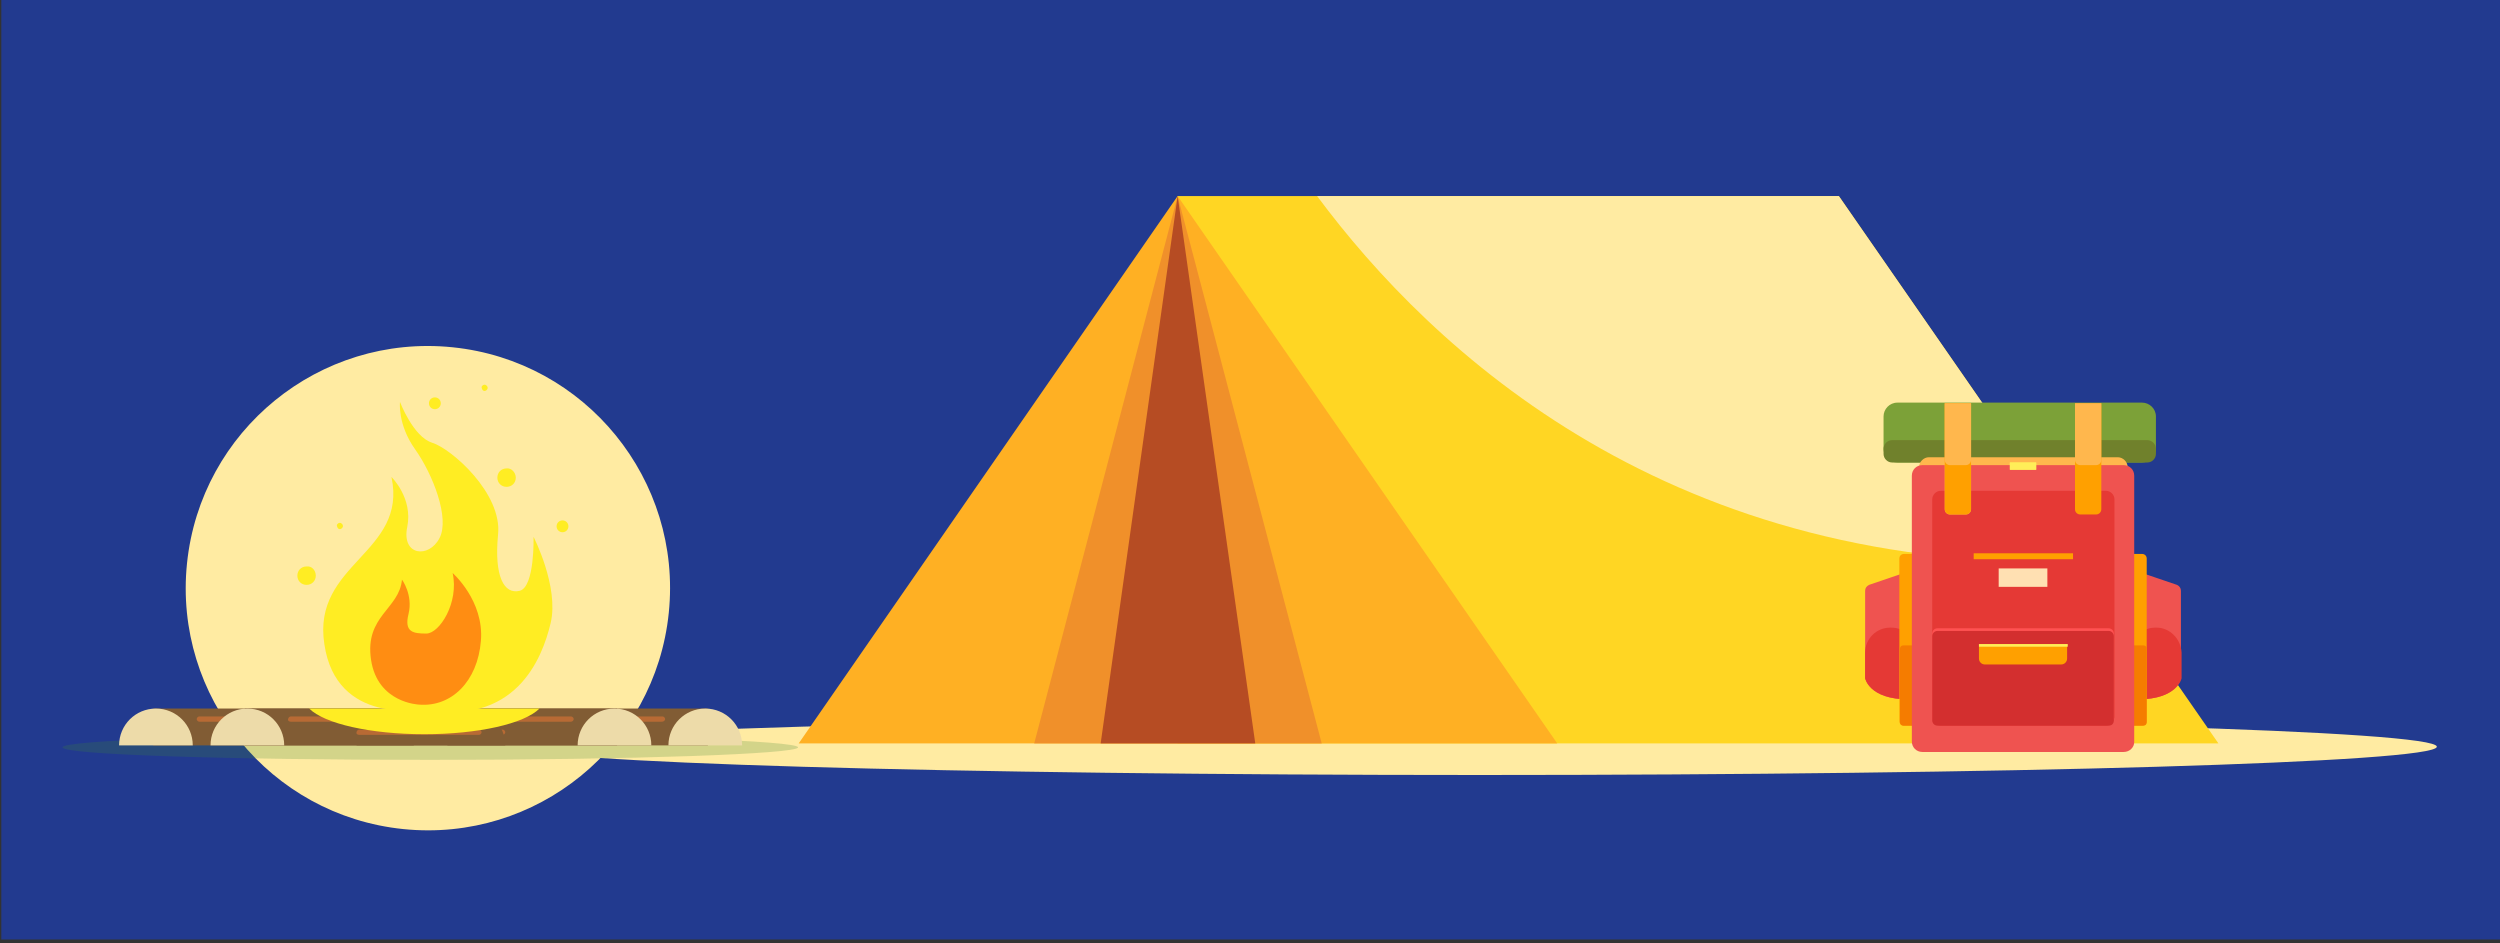 <?xml version="1.0" encoding="utf-8"?>
<!-- Generator: Adobe Illustrator 22.1.0, SVG Export Plug-In . SVG Version: 6.00 Build 0)  -->
<svg version="1.1" xmlns="http://www.w3.org/2000/svg" xmlns:xlink="http://www.w3.org/1999/xlink" x="0px" y="0px"
	 viewBox="0 0 380 143.4" style="enable-background:new 0 0 380 143.4;" xml:space="preserve">
<rect x="0" y="0" width="380" height="143.4" fill="#333333" stroke="none"/>
<style type="text/css">
	.st0{display:none;}
	.st1{display:inline;fill:#CB593E;}
	.st2{display:inline;fill:#CE6249;}
	.st3{display:inline;fill:#D06B53;}
	.st4{display:inline;fill:#D3745E;}
	.st5{display:inline;fill:#D67E69;}
	.st6{display:inline;fill:#D98774;}
	.st7{display:inline;fill:#DC907E;}
	.st8{display:inline;fill:#DF9989;}
	.st9{display:inline;fill:#E2A394;}
	.st10{fill:url(#SVGID_1_);}
	.st11{fill:#F6E3DF;}
	.st12{fill:#E8B5A9;}
	.st13{fill:#EEC8BF;}
	.st14{fill:#BCB48B;}
	.st15{fill:#6475B0;}
	.st16{fill:#92A18B;}
	.st17{fill:#CB593E;}
	.st18{fill:#DC907E;}
	.st19{fill:#D67E69;}
	.st20{fill:#D36D50;}
	.st21{fill:#C54629;}
	.st22{fill:#E2A394;}
	.st23{fill:#D06B53;}
	.st24{fill:#376FAA;}
	.st25{fill:#7EA879;}
	.st26{fill:#ECE0D6;}
	.st27{fill:#CFB098;}
	.st28{fill:#E5D4C7;}
	.st29{fill:#EBE4DF;}
	.st30{fill:#A98C76;}
	.st31{fill:#B49A87;}
	.st32{fill:#376384;}
	.st33{display:none;fill:#374F84;}
	.st34{display:none;fill:#376384;}
	.st35{display:none;fill:#373184;}
	.st36{fill:#374F84;}
	.st37{fill:#223A8F;}
	.st38{fill:#3A9FCC;}
	.st39{fill:#3BD9D9;}
	.st40{fill:#1A428A;}
	.st41{fill:#A3B3D0;}
	.st42{fill:#768EB9;}
	.st43{fill:#5F7BAD;}
	.st44{fill:#D1D9E8;}
	.st45{fill:#4868A1;}
	.st46{fill:#315595;}
	.st47{fill:url(#SVGID_2_);}
	.st48{fill:#FFEBA2;}
	.st49{fill:#FFD623;}
	.st50{fill:#FFB023;}
	.st51{fill:#F0902A;}
	.st52{fill:#B64C23;}
	.st53{opacity:0.23;fill:#408338;}
	.st54{fill:#815C34;}
	.st55{fill:#EDDBA9;}
	.st56{fill:#B86A34;}
	.st57{fill:#FFED23;}
	.st58{fill:#FF8D12;}
	.st59{fill:#7CA138;}
	.st60{fill:#70812C;}
	.st61{fill:#EF5350;}
	.st62{fill:#E53935;}
	.st63{fill:#FFA000;}
	.st64{fill:#F57C00;}
	.st65{fill:#FFB74D;}
	.st66{fill:#FF5252;}
	.st67{fill:#FFEE58;}
	.st68{fill:#D32F2F;}
	.st69{fill:#FFE0B2;}
	.st70{fill:url(#SVGID_3_);}
	.st71{fill:url(#SVGID_4_);}
</style>
<g id="Calque_2">
	<g id="Calque_4">
	</g>
	<g>
		<rect x="0.2" class="st37" width="380" height="142.8"/>
		<g>
			<g>
				<path class="st48" d="M370.4,113.5c0,2.4-65.1,4.3-145.5,4.3c-80.3,0-145.5-1.9-145.5-4.3c0-2.4,65.1-4.3,145.5-4.3
					C305.3,109.2,370.4,111.1,370.4,113.5z"/>
				<g>
					<g>
						<polygon class="st49" points="279.5,29.8 179,29.8 179,113 221.9,113 279.5,113 337.2,113 						"/>
						<polygon class="st50" points="121.4,113 179,29.8 236.7,113 						"/>
						<polygon class="st51" points="157.2,113 179,29.8 200.9,113 						"/>
						<polygon class="st52" points="167.3,113 179,29.8 190.8,113 						"/>
					</g>
					<path class="st48" d="M200.2,29.8C217.5,53.1,254,87.7,318,85.3l-38.5-55.5L200.2,29.8z"/>
				</g>
				<g>
					
						<ellipse transform="matrix(0.102 -0.995 0.995 0.102 -30.544 144.958)" class="st48" cx="65" cy="89.4" rx="36.8" ry="36.8"/>
					
						<ellipse transform="matrix(0.501 -0.865 0.865 0.501 -44.921 100.863)" class="st48" cx="65" cy="89.4" rx="27.5" ry="27.5"/>
					<g>
						<path class="st53" d="M121.3,113.6c0,1-25,1.9-55.9,1.9c-30.8,0-55.9-0.8-55.9-1.9s25-1.9,55.9-1.9
							C96.3,111.7,121.3,112.6,121.3,113.6z"/>
						<g>
							<g>
								<g>
									<path class="st54" d="M73.6,107.7c-3.1,0-5.6,2.5-5.6,5.6l5.6,0h5.6h28.4v-5.6L73.6,107.7z"/>
									<path class="st55" d="M101.6,113.3c0-3.1,2.5-5.6,5.6-5.6c3.1,0,5.6,2.5,5.6,5.6H101.6z"/>
									<path class="st56" d="M100.6,109.7H82.5c-0.2,0-0.4-0.2-0.4-0.4l0,0c0-0.2,0.2-0.4,0.4-0.4h18.2c0.2,0,0.4,0.2,0.4,0.4l0,0
										C101.1,109.5,100.9,109.7,100.6,109.7z"/>
									<path class="st56" d="M90.2,111.7H72.1c-0.2,0-0.4-0.2-0.4-0.4l0,0c0-0.2,0.2-0.4,0.4-0.4h18.2c0.2,0,0.4,0.2,0.4,0.4l0,0
										C90.7,111.5,90.5,111.7,90.2,111.7z"/>
								</g>
								<g>
									<path class="st54" d="M59.8,107.7c-3.1,0-5.6,2.5-5.6,5.6h5.6h5.6l28.4,0v-5.6H59.8z"/>
									<path class="st55" d="M87.8,113.3c0-3.1,2.5-5.6,5.6-5.6c3.1,0,5.6,2.5,5.6,5.6H87.8z"/>
									<path class="st56" d="M86.8,109.7l-18.2,0c-0.2,0-0.4-0.2-0.4-0.4l0,0c0-0.2,0.2-0.4,0.4-0.4h18.2c0.2,0,0.4,0.2,0.4,0.4
										l0,0C87.2,109.5,87,109.7,86.8,109.7z"/>
									<path class="st56" d="M76.4,111.7H58.2c-0.2,0-0.4-0.2-0.4-0.4l0,0c0-0.2,0.2-0.4,0.4-0.4l18.2,0c0.2,0,0.4,0.2,0.4,0.4
										l0,0C76.8,111.5,76.6,111.7,76.4,111.7z"/>
								</g>
							</g>
							<g>
								<g>
									<path class="st54" d="M57.3,107.7c3.1,0,5.6,2.5,5.6,5.6h-5.6h-5.6H23.3v-5.6L57.3,107.7z"/>
									<path class="st55" d="M29.3,113.3c0-3.1-2.5-5.6-5.6-5.6s-5.6,2.5-5.6,5.6H29.3z"/>
									<path class="st56" d="M30.3,109.7h18.2c0.2,0,0.4-0.2,0.4-0.4l0,0c0-0.2-0.2-0.4-0.4-0.4l-18.2,0c-0.2,0-0.4,0.2-0.4,0.4
										l0,0C29.9,109.5,30.1,109.7,30.3,109.7z"/>
									<path class="st56" d="M40.7,111.7l18.2,0c0.2,0,0.4-0.2,0.4-0.4l0,0c0-0.2-0.2-0.4-0.4-0.4H40.7c-0.2,0-0.4,0.2-0.4,0.4
										l0,0C40.3,111.5,40.5,111.7,40.7,111.7z"/>
								</g>
								<g>
									<path class="st54" d="M71.2,107.7c3.1,0,5.6,2.5,5.6,5.6l-5.6,0h-5.6H37.2v-5.6L71.2,107.7z"/>
									<path class="st55" d="M43.2,113.3c0-3.1-2.5-5.6-5.6-5.6c-3.1,0-5.6,2.5-5.6,5.6H43.2z"/>
									<path class="st56" d="M44.2,109.7h18.2c0.2,0,0.4-0.2,0.4-0.4l0,0c0-0.2-0.2-0.4-0.4-0.4H44.2c-0.2,0-0.4,0.2-0.4,0.4l0,0
										C43.7,109.5,43.9,109.7,44.2,109.7z"/>
									<path class="st56" d="M54.6,111.7h18.2c0.2,0,0.4-0.2,0.4-0.4l0,0c0-0.2-0.2-0.4-0.4-0.4l-18.2,0c-0.2,0-0.4,0.2-0.4,0.4
										l0,0C54.1,111.5,54.3,111.7,54.6,111.7z"/>
								</g>
							</g>
						</g>
						<path class="st57" d="M64.5,111.6c8.2,0,15.2-1.6,17.5-3.9H69.7h-2h-9.2h-2H47C49.3,110,56.3,111.6,64.5,111.6z"/>
						<g>
							<g>
								<path class="st57" d="M64.2,107.8c0,0-13.1,2.5-14.9-9.9C47.4,85.6,62,84.1,59.5,72.5c0,0,3.3,3.2,2.4,7.6
									c-0.9,4.4,3.3,4.8,4.9,1.7c1.6-3-1-9.7-3.7-13.5c-2.7-3.8-2.3-7.2-2.3-7.2s2,5.3,4.9,6.2c2.9,0.9,10.7,7.7,10,14
									c-0.6,6.3,0.9,9.1,3.3,8.5c2.3-0.6,2.1-8.2,2.1-8.2s3.9,7.6,2.6,13.1C82.4,100.2,78.3,110.5,64.2,107.8z"/>
								<path class="st58" d="M63.7,107.1c0,0-6.3-0.2-7.3-6.8c-1-6.7,4.3-7.7,4.7-12.2c0,0,1.7,2.3,1,5.2c-0.7,2.8,0.7,3,2.7,3
									c2,0,5-4.7,4-9.2c0,0,4.8,4.2,4.3,10.3C72.6,103.6,68.6,107.5,63.7,107.1z"/>
							</g>
							<path class="st57" d="M78.4,72.6c0,0.8-0.6,1.4-1.4,1.4c-0.8,0-1.4-0.6-1.4-1.4c0-0.8,0.6-1.4,1.4-1.4
								C77.7,71.1,78.4,71.8,78.4,72.6z"/>
							<path class="st57" d="M48,87.5c0,0.8-0.6,1.4-1.4,1.4c-0.8,0-1.4-0.6-1.4-1.4s0.6-1.4,1.4-1.4C47.4,86,48,86.7,48,87.5z"/>
							<path class="st57" d="M86.4,80c0,0.5-0.4,0.9-0.9,0.9s-0.9-0.4-0.9-0.9s0.4-0.9,0.9-0.9S86.4,79.5,86.4,80z"/>
							<path class="st57" d="M66.1,62.2c-0.5,0-0.9-0.4-0.9-0.9c0-0.5,0.4-0.9,0.9-0.9c0.5,0,0.9,0.4,0.9,0.9
								C67,61.8,66.6,62.2,66.1,62.2z"/>
							<path class="st57" d="M73.2,58.8c0.1-0.2,0.3-0.4,0.6-0.3c0.2,0.1,0.4,0.3,0.3,0.6c-0.1,0.2-0.3,0.4-0.6,0.3
								C73.3,59.3,73.2,59,73.2,58.8z"/>
							<path class="st57" d="M51.2,79.8c0.1-0.2,0.3-0.4,0.6-0.3c0.2,0.1,0.4,0.3,0.3,0.6c-0.1,0.2-0.3,0.4-0.6,0.3
								C51.3,80.3,51.2,80,51.2,79.8z"/>
						</g>
					</g>
				</g>
			</g>
			<g>
				<path class="st59" d="M325.6,70.3l-37.2,0c-1.1,0-2.1-0.9-2.1-2.1v-4.9c0-1.1,0.9-2.1,2.1-2.1l37.2,0c1.1,0,2.1,0.9,2.1,2.1v4.9
					C327.7,69.4,326.7,70.3,325.6,70.3z"/>
				<path class="st60" d="M326.4,70.3l-38.8,0c-0.7,0-1.3-0.6-1.3-1.3v-0.8c0-0.7,0.6-1.3,1.3-1.3l38.8,0c0.7,0,1.3,0.6,1.3,1.3V69
					C327.7,69.7,327.1,70.3,326.4,70.3z"/>
				<g>
					<g>
						<g>
							<path class="st61" d="M331.5,103.1V89.8c0-0.4-0.2-0.7-0.6-0.9l-4.7-1.6c-0.6-0.2-1.2,0.2-1.2,0.9v18.1
								C330.9,106.3,331.5,103.1,331.5,103.1z"/>
							<path class="st62" d="M327.8,95.4h-0.2c-1,0-2,0.4-2.6,1.1v9.8c6,0,6.6-3.2,6.6-3.2v-3.9C331.5,97.1,329.8,95.4,327.8,95.4z"
								/>
						</g>
						<g>
							<path class="st61" d="M283.5,103.1V89.8c0-0.4,0.2-0.7,0.6-0.9l4.7-1.6c0.6-0.2,1.2,0.2,1.2,0.9v18.1
								C284.1,106.3,283.5,103.1,283.5,103.1z"/>
							<path class="st62" d="M287.3,95.4h0.2c1,0,2,0.4,2.6,1.1v9.8c-6,0-6.6-3.2-6.6-3.2v-3.9C283.5,97.1,285.2,95.4,287.3,95.4z"
								/>
						</g>
					</g>
					<g>
						<g>
							<path class="st63" d="M325.6,110.3l-2.3,0c-0.4,0-0.7-0.3-0.7-0.7V84.9c0-0.4,0.3-0.7,0.7-0.7h2.3c0.4,0,0.7,0.3,0.7,0.7
								v24.7C326.3,110,326,110.3,325.6,110.3z"/>
							<path class="st64" d="M325.8,110.3l-2.7,0c-0.3,0-0.5-0.2-0.5-0.5V98.6c0-0.3,0.2-0.5,0.5-0.5h2.7c0.3,0,0.5,0.2,0.5,0.5
								v11.2C326.3,110.1,326.1,110.3,325.8,110.3z"/>
						</g>
						<g>
							<path class="st63" d="M291.7,110.3h-2.3c-0.4,0-0.7-0.3-0.7-0.7V84.9c0-0.4,0.3-0.7,0.7-0.7h2.3c0.4,0,0.7,0.3,0.7,0.7v24.7
								C292.5,110,292.1,110.3,291.7,110.3z"/>
							<path class="st64" d="M292,110.3h-2.7c-0.3,0-0.5-0.2-0.5-0.5V98.6c0-0.3,0.2-0.5,0.5-0.5h2.7c0.3,0,0.5,0.2,0.5,0.5v11.2
								C292.5,110.1,292.3,110.3,292,110.3z"/>
						</g>
					</g>
					<path class="st65" d="M321.9,113.1l-28.7,0c-0.8,0-1.5-0.7-1.5-1.5V71c0-0.8,0.7-1.5,1.5-1.5h28.7c0.8,0,1.5,0.7,1.5,1.5v40.6
						C323.4,112.4,322.7,113.1,321.9,113.1z"/>
					<path class="st61" d="M322.8,114.3l-30.6,0c-0.9,0-1.6-0.7-1.6-1.6V72.3c0-0.9,0.7-1.6,1.6-1.6h30.6c0.9,0,1.6,0.7,1.6,1.6
						v40.5C324.4,113.6,323.7,114.3,322.8,114.3z"/>
					<path class="st62" d="M320.1,110.3H295c-0.7,0-1.3-0.6-1.3-1.3V75.9c0-0.7,0.6-1.3,1.3-1.3l25.1,0c0.7,0,1.3,0.6,1.3,1.3V109
						C321.3,109.7,320.8,110.3,320.1,110.3z"/>
					<path class="st66" d="M320.5,109.9h-26c-0.5,0-0.8-0.4-0.8-0.8V96.3c0-0.5,0.4-0.8,0.8-0.8l26,0c0.5,0,0.8,0.4,0.8,0.8v12.8
						C321.3,109.5,321,109.9,320.5,109.9z"/>
					<path class="st61" d="M316.8,108.3h-18.6c-0.3,0-0.6-0.3-0.6-0.6v-9.2c0-0.3,0.3-0.6,0.6-0.6h18.6c0.3,0,0.6,0.3,0.6,0.6v9.2
						C317.4,108,317.1,108.3,316.8,108.3z"/>
					<g>
						<path class="st65" d="M295.6,61.3v16.1c0,0.5,0.4,0.8,0.8,0.8h2.4c0.5,0,0.8-0.4,0.8-0.8V61.3H295.6z"/>
						<path class="st63" d="M295.6,61.3v16.1c0,0.5,0.4,0.8,0.8,0.8h2.4c0.5,0,0.8-0.4,0.8-0.8V61.3H295.6z"/>
						<path class="st65" d="M295.6,61.3v8.6c0,0.5,0.4,0.8,0.8,0.8h2.4c0.5,0,0.8-0.4,0.8-0.8v-8.6H295.6z"/>
						<path class="st63" d="M315.4,61.3v16.1c0,0.5,0.4,0.8,0.8,0.8h2.4c0.5,0,0.8-0.4,0.8-0.8V61.3H315.4z"/>
						<path class="st65" d="M315.4,61.3v8.6c0,0.5,0.4,0.8,0.8,0.8h2.4c0.5,0,0.8-0.4,0.8-0.8v-8.6H315.4z"/>
					</g>
					<rect x="305.5" y="70.3" class="st67" width="4" height="1.1"/>
					<rect x="305.5" y="70.3" class="st67" width="4" height="1.1"/>
					<path class="st68" d="M320.5,110.3h-26c-0.5,0-0.8-0.4-0.8-0.8V96.7c0-0.5,0.4-0.8,0.8-0.8h26c0.5,0,0.8,0.4,0.8,0.8v12.8
						C321.3,110,321,110.3,320.5,110.3z"/>
					<path class="st63" d="M300.8,97.9v2.2c0,0.5,0.4,0.9,0.9,0.9h11.6c0.5,0,0.9-0.4,0.9-0.9v-2.2H300.8z"/>
					<rect x="300.8" y="97.9" class="st67" width="13.5" height="0.4"/>
					<rect x="300" y="84.1" class="st63" width="15.1" height="0.9"/>
					<rect x="303.8" y="86.4" class="st69" width="7.4" height="2.8"/>
				</g>
			</g>
		</g>
	</g>
</g>
<g id="Calque_1">
</g>
</svg>
